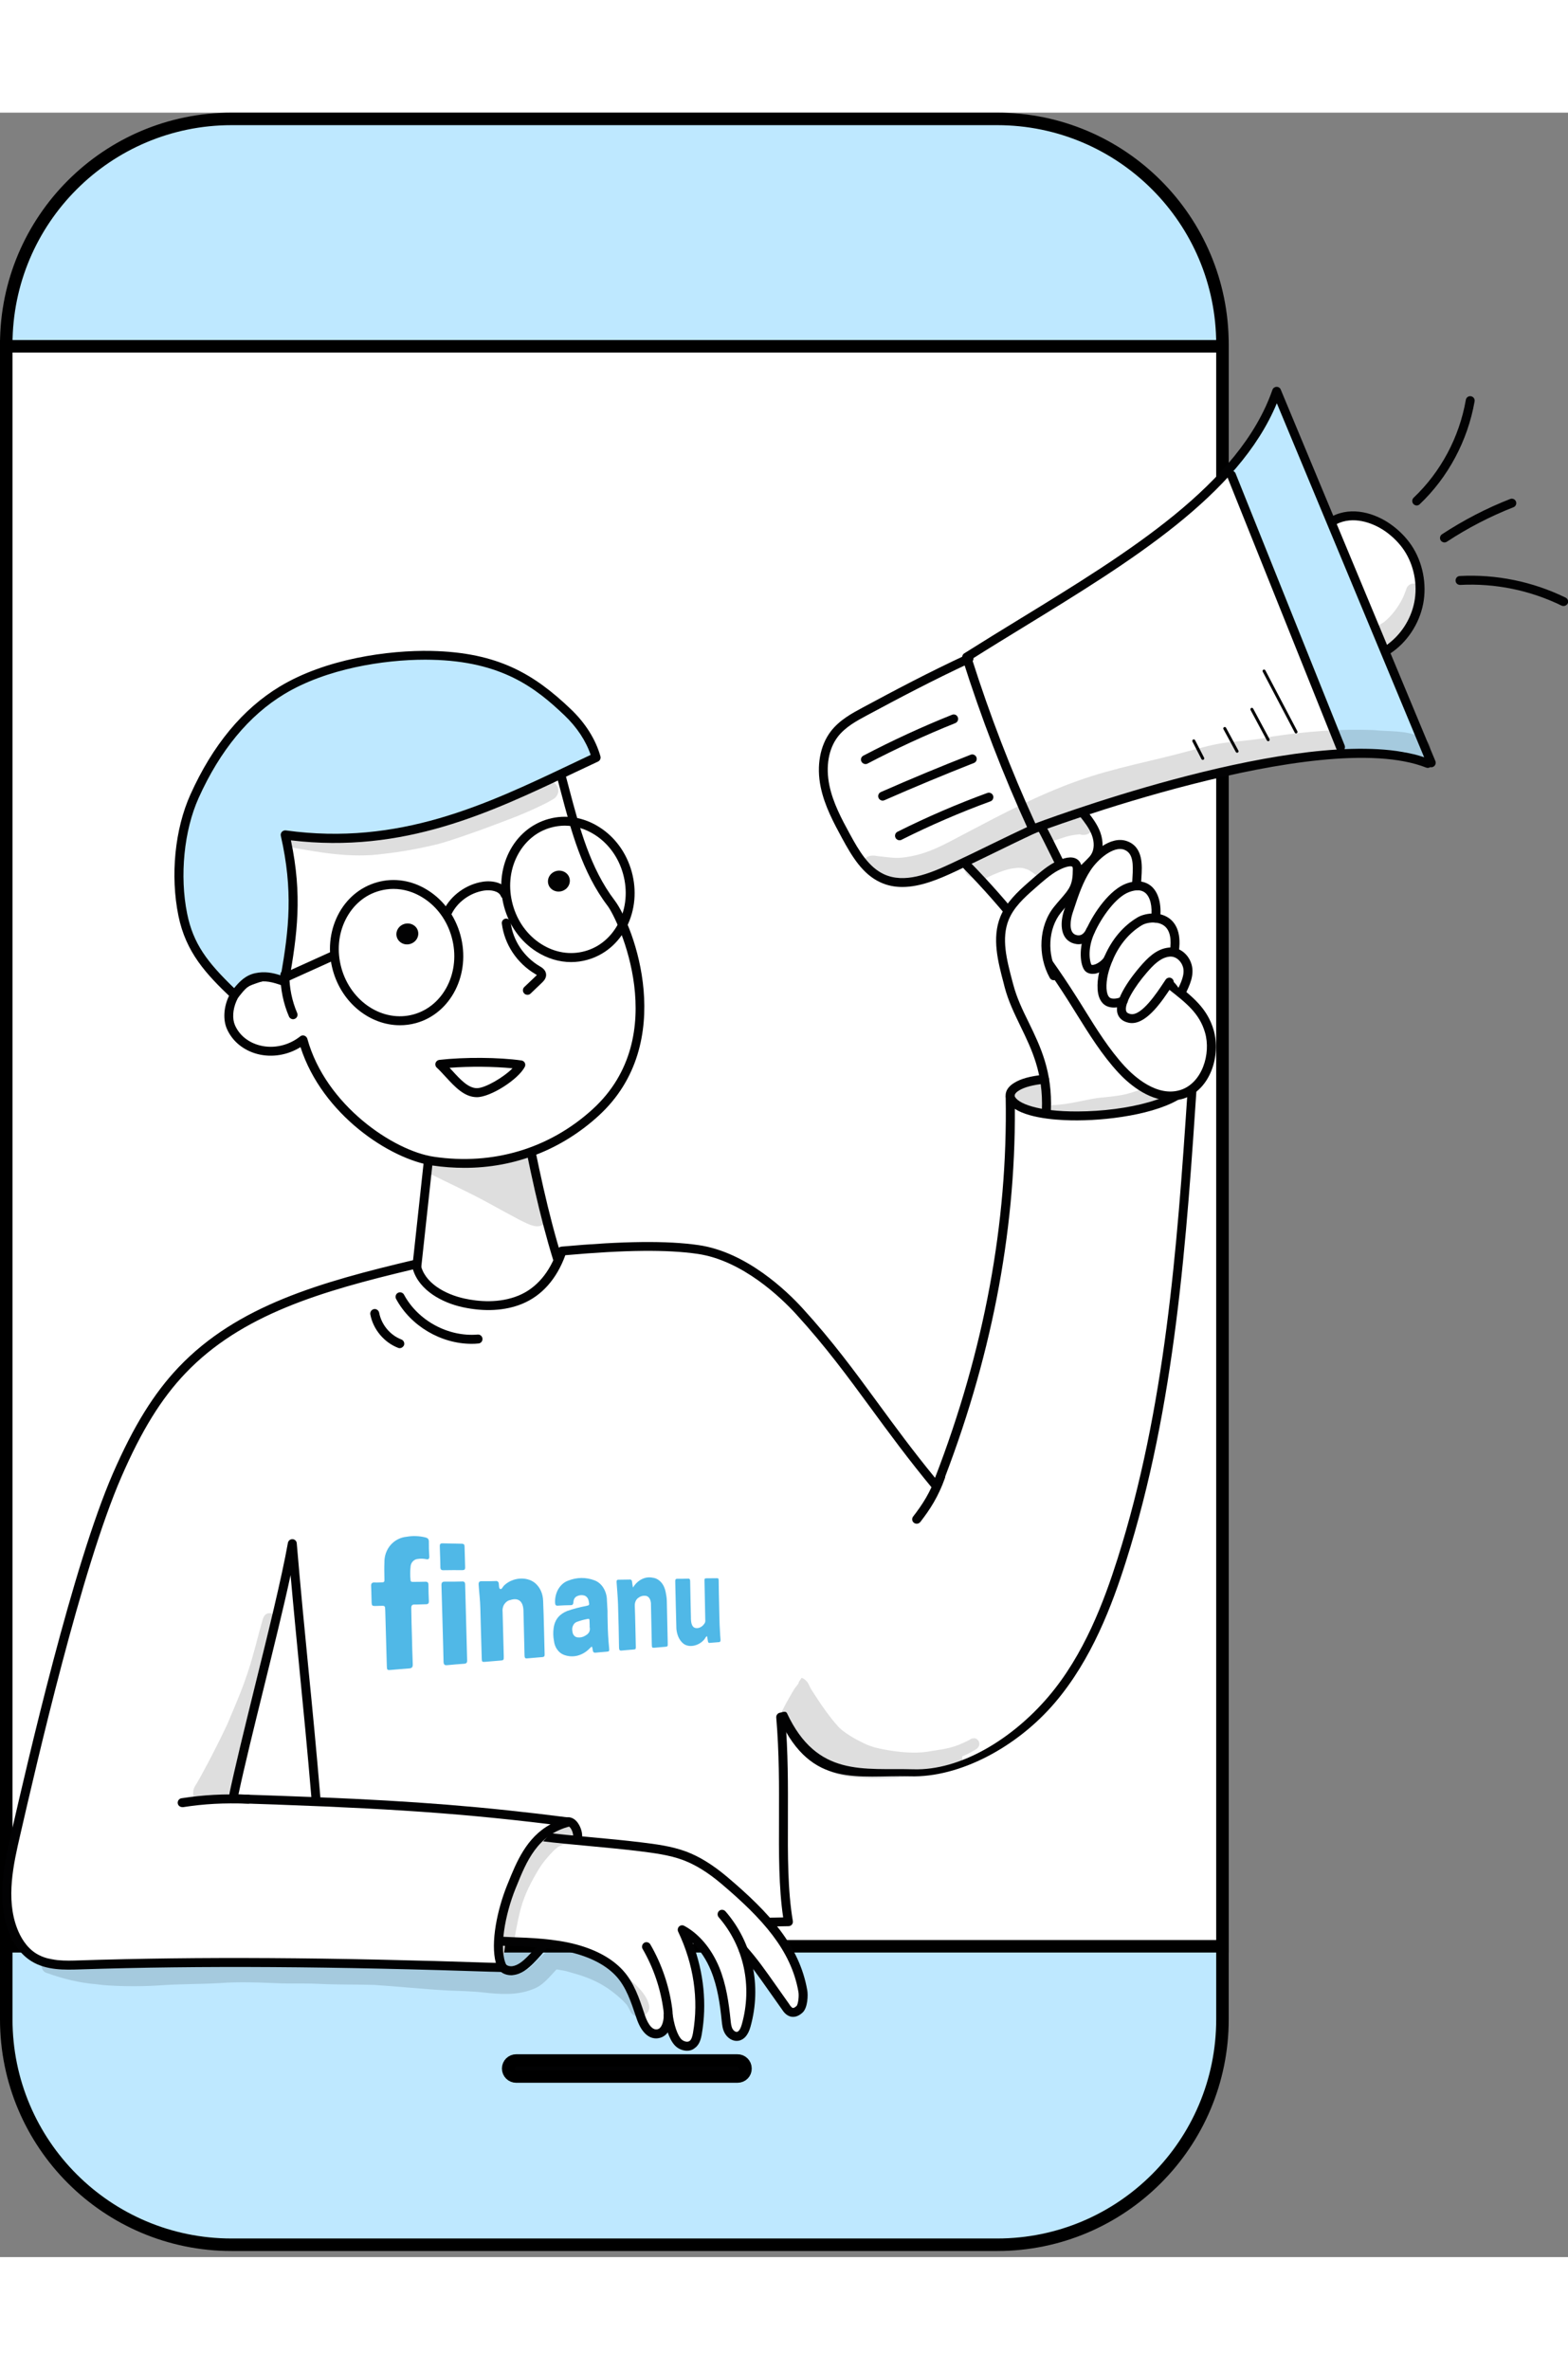 <?xml version="1.0" encoding="utf-8"?>
<!-- Generator: Adobe Illustrator 27.0.0, SVG Export Plug-In . SVG Version: 6.00 Build 0)  -->
<svg width="188" height="284" version="1.1" id="Layer_1" xmlns="http://www.w3.org/2000/svg" xmlns:xlink="http://www.w3.org/1999/xlink" x="0px" y="0px"
	 viewBox="0 0 188 257" style="enable-background:new 0 0 188 257;" xml:space="preserve">
<rect x="0" y="0" width="188" height="257" fill="#808080" stroke="none"/>
<style type="text/css">
	.st0{fill:#BEE8FF;stroke:#000000;stroke-width:1.5;}
	.st1{fill:#FFFFFF;stroke:#000000;stroke-width:1.5;}
	.st2{fill:#020203;stroke:#000000;stroke-width:1.5;}
	.st3{fill:#FFFFFF;}
	.st4{fill:#020203;}
	.st5{fill:#BEE8FF;}
	.st6{opacity:0.129;}
	.st7{fill:#50B8E7;}
</style>
<path class="st0" d="M0.75,228.51V27.76c0-14.91,12.1-27.01,27.01-27.01h91.8c14.91,0,27.01,12.1,27.01,27.01v200.75
	c0,14.91-12.1,27.01-27.01,27.01h-91.8C12.85,255.52,0.75,243.42,0.75,228.51z"/>
<path class="st1" d="M0.75,28h145.82v191.75H0.75V28z"/>
<path class="st2" d="M89.38,234.39L89.38,234.39l0,0.02c0.01,0.51-0.4,0.95-0.96,0.95H61.89c-0.53,0-0.96-0.43-0.96-0.96
	s0.43-0.96,0.96-0.96h26.52C88.94,233.43,89.38,233.86,89.38,234.39z"/>
<path class="st3" d="M67.62,139.74c-1.91-5.6-3.2-11.39-4.51-18.05c-2.62-0.45-5.32-0.49-7.96-0.14c-1.19,0.16-2.48,0.48-3.14,1.43
	c-0.42,0.6-0.5,1.34-0.58,2.05c-0.53,4.88-1.06,9.76-1.59,14.64c-0.04,0.38-0.08,0.77,0.05,1.12c0.19,0.51,0.69,0.85,1.18,1.12
	C56.16,144.79,63.22,144.03,67.62,139.74z"/>
<path class="st4" d="M67.99,140.12c0.15-0.15,0.2-0.36,0.13-0.56c-1.87-5.48-3.15-11.15-4.49-17.98c-0.04-0.22-0.22-0.39-0.44-0.43
	c-2.69-0.46-5.42-0.51-8.12-0.14c-1.21,0.17-2.71,0.5-3.51,1.65c-0.5,0.72-0.6,1.6-0.67,2.3l-1.59,14.64
	c-0.04,0.4-0.1,0.89,0.08,1.37c0.25,0.67,0.86,1.09,1.41,1.4c2.15,1.21,4.58,1.8,7,1.8C61.53,144.18,65.27,142.79,67.99,140.12z
	 M62.65,122.16c1.3,6.57,2.55,12.09,4.35,17.43c-4.12,3.81-10.79,4.62-15.68,1.86c-0.39-0.22-0.81-0.49-0.94-0.84
	c-0.09-0.24-0.06-0.57-0.02-0.88l1.59-14.64c0.07-0.61,0.14-1.3,0.49-1.8c0.57-0.81,1.78-1.07,2.78-1.2
	c1.15-0.16,2.31-0.24,3.46-0.24C60.01,121.85,61.33,121.95,62.65,122.16z"/>
<path class="st3" d="M67.21,79.19c1.45,5.33,2.65,11.06,6.06,15.54c1.86,2.44,7.64,16.41-1.85,25.08
	c-4.99,4.56-11.9,6.97-19.49,5.84c-5.15-0.76-13.38-6.42-15.61-14.53c-3,2.38-7.32,1.5-8.64-1.55c-0.76-1.75,0.25-4.78,2.34-5.55
	c1.62-0.59,1.81-0.65,3.41-0.24c-0.69-3.96-1.73-7.84-3.54-11.97c2.07-5.89,7.34-10.67,13.14-14.21c1.92-1.17,3.94-2.25,6.12-2.86
	C55.4,72.99,65.72,73.72,67.21,79.19z"/>
<path class="st4" d="M71.78,120.21c9.53-8.72,4.2-22.8,1.91-25.81c-2.93-3.85-4.21-8.7-5.45-13.39c-0.17-0.66-0.35-1.31-0.52-1.96
	c-0.42-1.56-1.5-2.84-3.2-3.8c-4.12-2.34-11.07-2.27-15.51-1.02c-2.43,0.68-4.62,1.92-6.25,2.92c-4.8,2.93-11.02,7.83-13.37,14.49
	c-0.04,0.13-0.04,0.27,0.02,0.39c1.53,3.48,2.6,7.01,3.36,11.04c-1.05-0.21-1.5-0.07-2.92,0.45c-1.05,0.39-1.96,1.31-2.49,2.54
	c-0.55,1.27-0.61,2.7-0.16,3.73c0.65,1.5,2.01,2.61,3.71,3.04c1.72,0.43,3.58,0.12,5.12-0.84c2.62,8.12,10.76,13.44,15.83,14.19
	c1.28,0.19,2.56,0.28,3.82,0.28C61.68,126.47,67.3,124.31,71.78,120.21z M35.99,110.71c-1.38,1.09-3.18,1.5-4.83,1.08
	c-1.38-0.35-2.47-1.23-2.99-2.43c-0.33-0.76-0.27-1.86,0.17-2.87c0.41-0.96,1.09-1.67,1.87-1.96c1.55-0.57,1.65-0.6,3.09-0.22
	c0.18,0.04,0.36,0,0.5-0.12c0.13-0.12,0.2-0.31,0.17-0.49c-0.76-4.38-1.87-8.16-3.49-11.89c2.29-6.27,8.23-10.92,12.84-13.74
	c1.58-0.96,3.69-2.15,5.99-2.8c4.24-1.19,10.83-1.28,14.7,0.92c1.44,0.82,2.35,1.88,2.69,3.15c0.18,0.65,0.35,1.3,0.52,1.95
	c1.26,4.79,2.57,9.75,5.63,13.77c1.27,1.67,7.82,15.58-1.78,24.36c-5.18,4.73-11.95,6.76-19.05,5.71
	c-4.81-0.71-12.97-6.16-15.17-14.14c-0.05-0.17-0.18-0.31-0.35-0.37c-0.05-0.02-0.11-0.03-0.17-0.03
	C36.2,110.59,36.08,110.63,35.99,110.71z"/>
<path class="st3" d="M121.18,118.25c-0.09-0.51,0.21-1.03,0.62-1.35c0.41-0.31,0.92-0.46,1.43-0.6c5.89-1.56,12.08-1.85,18.15-1.25
	c0.59,0.06,1.34,0.29,1.35,0.89c0,0.27-0.17,0.51-0.34,0.72c-1.13,1.28-2.8,1.92-4.44,2.41c-4.68,1.39-9.74,1.91-14.44,0.59
	C122.68,119.43,121.36,119.25,121.18,118.25z"/>
<path class="st4" d="M49.88,109.11c4.22-1.17,6.6-5.91,5.32-10.56c-0.62-2.25-1.99-4.14-3.86-5.33c-1.89-1.21-4.06-1.56-6.11-0.99
	c-2.05,0.57-3.74,1.99-4.74,3.99c-0.99,1.99-1.2,4.32-0.58,6.57c1.09,3.95,4.47,6.58,8.04,6.58
	C48.58,109.37,49.23,109.29,49.88,109.11z M50.76,94.12c1.65,1.05,2.86,2.73,3.4,4.71c1.13,4.08-0.93,8.23-4.57,9.24
	c-3.65,1.01-7.53-1.49-8.66-5.57c-0.55-1.99-0.37-4.05,0.51-5.8c0.87-1.73,2.31-2.96,4.07-3.44c0.55-0.15,1.1-0.23,1.66-0.23
	C48.4,93.03,49.64,93.4,50.76,94.12z"/>
<path class="st4" d="M70.42,101.53c2.05-0.57,3.74-1.99,4.74-3.99c0.99-1.99,1.2-4.32,0.58-6.57c-0.62-2.25-1.99-4.14-3.86-5.33
	c-1.89-1.21-4.06-1.56-6.11-0.99c-2.05,0.57-3.74,1.99-4.74,3.99c-0.99,1.99-1.2,4.32-0.58,6.57c0.62,2.25,1.99,4.14,3.86,5.33
	c1.3,0.83,2.73,1.26,4.16,1.26C69.13,101.8,69.78,101.71,70.42,101.53z M71.31,86.54c1.65,1.05,2.86,2.73,3.4,4.71
	c0.55,1.99,0.37,4.05-0.51,5.8c-0.87,1.73-2.31,2.96-4.07,3.44c-1.76,0.49-3.62,0.18-5.25-0.86c-1.65-1.05-2.86-2.73-3.4-4.71
	c-0.55-1.99-0.37-4.05,0.51-5.8c0.87-1.73,2.31-2.96,4.07-3.44c0.55-0.15,1.1-0.23,1.66-0.23C68.95,85.46,70.18,85.82,71.31,86.54z"
	/>
<path class="st3" d="M139.43,104.68c-0.89-0.98-1.77-1.96-2.65-2.96c-1.52-1.73-3.01-3.48-4.49-5.26c-0.15,0.04-0.34,0.02-0.43,0.12
	c-0.93-0.78-2.39-1.12-3.71-0.88c-0.71,0.73-1.54,1.39-2.4,2.03c-0.33,0.24-0.64,0.5-1,0.7c-0.23,0.13-0.45,0.27-0.67,0.41
	c0,0-0.01,0.01-0.01,0.01c-0.06,0.06-0.13,0.1-0.21,0.13c-0.05,0.04-0.11,0.07-0.17,0.11c-0.72,0.49-1.42,1-2.15,1.49
	c-0.19,0.13-0.41,0.17-0.59,0.11c0,0,0,0.26,0,0.27c-0.19,0.63-0.56,3.39,1.17,7.21c1.67,3.69,2.32,8,2.42,11.74
	c3.5,1.1,6.16-0.12,9.83-0.77c1.38-0.25,2.79-0.5,3.92-1.04c1.07-3.96,1.89-7.96,2.47-11.99
	C140.33,105.64,139.88,105.16,139.43,104.68z"/>
<path class="st5" d="M34.1,104.12c1.14-6.45,1.61-10.94,0.1-17.56c15.02,2.06,25.94-3.99,37.27-9.3c-0.58-2.07-1.83-3.91-3.43-5.43
	c-3.91-3.72-8.05-6.62-16.31-6.8c-5.79-0.12-12.96,1.2-17.92,4.19c-4.93,2.97-8.25,7.72-10.49,12.68
	c-1.78,3.95-2.39,9.44-1.41,14.21c0.83,4.08,2.92,6.47,6.21,9.6c0.73-0.91,1.41-1.8,2.59-2.06C31.9,103.42,32.84,103.68,34.1,104.12
	z"/>
<path class="st4" d="M28.16,106.26c0.15-0.01,0.29-0.08,0.38-0.2l0.09-0.11c0.67-0.83,1.24-1.55,2.19-1.75
	c0.99-0.21,1.79-0.03,3.1,0.44c0.15,0.05,0.31,0.04,0.45-0.04c0.14-0.08,0.23-0.21,0.26-0.37c1.02-5.78,1.64-10.43,0.25-17.02
	c13.53,1.62,23.9-3.31,33.93-8.08c0.96-0.46,1.92-0.91,2.89-1.36c0.24-0.11,0.36-0.38,0.29-0.63c-0.57-2.03-1.8-3.99-3.58-5.68
	c-4.37-4.16-8.68-6.77-16.67-6.95c-5.2-0.11-12.71,0.95-18.2,4.27c-4.44,2.68-8.04,7.02-10.7,12.92c-1.88,4.16-2.43,9.73-1.45,14.54
	c0.9,4.41,3.31,6.98,6.36,9.88c0.1,0.09,0.23,0.15,0.37,0.15C28.14,106.26,28.15,106.26,28.16,106.26z M51.72,65.57
	c8.47,0.18,12.52,3.39,15.95,6.65c1.5,1.43,2.58,3.07,3.15,4.75c-0.82,0.39-1.65,0.78-2.47,1.17c-10.08,4.79-20.5,9.75-34.08,7.88
	c-0.17-0.02-0.35,0.04-0.47,0.17c-0.12,0.13-0.17,0.31-0.13,0.48c1.49,6.56,0.98,11.14,0.01,16.73c-1.01-0.33-1.94-0.51-3.08-0.27
	c-1.16,0.25-1.88,1-2.53,1.79c-3.21-3.1-4.9-5.31-5.63-8.92c-0.92-4.53-0.38-9.98,1.38-13.88c2.57-5.7,6.03-9.88,10.27-12.44
	c5.05-3.05,11.9-4.12,16.91-4.12C51.24,65.56,51.49,65.57,51.72,65.57z"/>
<path class="st3" d="M125.6,101.63c-0.1-1.54,0.36-3.11,1.29-4.35c0.58-0.78,1.34-1.43,1.78-2.29c0.44-0.86,0.44-2.08-0.34-2.65
	c-0.49-0.36-1.16-0.37-1.76-0.24c-1.57,0.33-2.84,1.45-3.96,2.6c-0.69,0.71-1.37,1.47-1.8,2.38c-0.38,0.81-0.54,1.7-0.62,2.59
	c-0.05,0.55-0.07,1.12,0.16,1.63c0.31,0.7,1.01,1.14,1.68,1.48c0.71,0.36,1.5,0.67,2.28,0.54
	C125.1,103.17,125.65,102.43,125.6,101.63z"/>
<path class="st4" d="M57.18,117.99c1.63,0,4.95-2.11,5.74-3.63c0.08-0.15,0.08-0.34,0-0.49c-0.08-0.15-0.23-0.26-0.4-0.28
	c-2.73-0.39-6.87-0.41-9.85-0.07c-0.21,0.03-0.38,0.17-0.45,0.37c-0.06,0.2-0.01,0.42,0.15,0.56c0.36,0.33,0.7,0.71,1.07,1.11
	C54.54,116.75,55.67,117.99,57.18,117.99C57.18,117.99,57.18,117.99,57.18,117.99z M61.45,114.53c-1.08,1.09-3.28,2.38-4.27,2.38
	c0,0,0,0,0,0c-1.04,0-2.01-1.06-2.95-2.09c-0.11-0.12-0.22-0.24-0.33-0.35C56.32,114.28,59.21,114.31,61.45,114.53z"/>
<path class="st3" d="M37.87,201.81c-0.94-11.17-1.87-19.15-2.81-30.32c-1.35,7.58-5.43,22.47-7.12,30.56
	c16.02,0.51,26.45,1.03,40.28,2.81c-2.67,2.11-4.8,4.88-6.02,7.9c-1.22,3.02-1.62,6.3-1.95,9.54c-17.08-0.58-33.87-0.86-50.64-0.32
	c-1.87,0.06-3.87,0.1-5.47-0.87c-1.21-0.73-2.04-1.97-2.56-3.29c-1.4-3.62-0.55-7.68,0.33-11.46c2.58-11.22,7.58-32.5,12.17-43.05
	c1.98-4.55,4.36-9,7.78-12.59c7.15-7.51,17.79-10.3,28.07-12.72c0.44,2.57,3.15,4.1,5.69,4.65c2.26,0.5,4.69,0.5,6.82-0.39
	c2.14-0.89,3.94-2.76,4.97-5.83c7.88-0.71,12.86-0.69,16.33-0.19c4.59,0.67,9.04,4.02,12.12,7.38c6.4,7,9.72,12.9,16.46,21.02
	c5.79-14.68,9.14-30.32,8.84-46.68c1.44,3.32,19.93,3,21.89-2.27c-1.29,19.49-2.63,39.19-8.54,57.8c-1.9,5.99-4.33,11.94-8.41,16.72
	c-4.08,4.77-10.04,8.25-16.3,8.07s-10.27-1.9-14.31-9.66c-0.69,1.11-1.39,2.21-1.73,3.52c-0.05,8.31,0.73,18,0.85,26.15
	c-18.47,2.93-37.83,0.45-56.38-0.75C38.18,212.06,38.27,206.55,37.87,201.81z"/>
<path class="st4" d="M47.57,98.78c-0.18-0.67,0.23-1.36,0.94-1.56c0.7-0.19,1.42,0.19,1.6,0.85c0.18,0.67-0.23,1.36-0.94,1.56
	C48.47,99.83,47.76,99.44,47.57,98.78z"/>
<path class="st4" d="M65.74,92.45c-0.18-0.67,0.23-1.36,0.94-1.56c0.7-0.19,1.42,0.19,1.6,0.85c0.18,0.67-0.23,1.36-0.94,1.56
	C66.64,93.49,65.92,93.11,65.74,92.45z"/>
<path class="st4" d="M92.42,217.4c-0.29,0-0.53-0.23-0.53-0.53c-0.01-0.3,0.23-0.54,0.52-0.55l1.49-0.03
	c-0.53-3.57-0.52-7.62-0.5-11.9c0.01-3.86,0.03-7.85-0.33-12.06c-0.02-0.29,0.19-0.55,0.49-0.58c0.3-0.02,0.55,0.2,0.58,0.49
	c0.36,4.26,0.34,8.27,0.33,12.15c-0.02,4.48-0.03,8.71,0.59,12.33c0.03,0.15-0.02,0.31-0.11,0.43c-0.1,0.12-0.25,0.19-0.4,0.19
	l-2.1,0.04C92.43,217.4,92.42,217.4,92.42,217.4z"/>
<path class="st4" d="M63.61,105.58l1.38-1.32c0.16-0.16,0.5-0.48,0.49-0.95c-0.02-0.57-0.52-0.87-0.77-1.01
	c-1.91-1.13-3.21-3.09-3.48-5.24c-0.04-0.29-0.31-0.5-0.6-0.47c-0.29,0.04-0.5,0.3-0.46,0.6c0.31,2.48,1.8,4.73,3.99,6.03
	c0.04,0.02,0.14,0.08,0.21,0.13c-0.03,0.03-0.07,0.08-0.13,0.13l-1.38,1.31c-0.21,0.2-0.22,0.54-0.02,0.76
	c0.1,0.11,0.25,0.17,0.39,0.17C63.37,105.73,63.5,105.68,63.61,105.58z M64.42,103.41L64.42,103.41L64.42,103.41z"/>
<path class="st3" d="M58.74,218.9c3.43,0.01,6.86,0.44,10.18,1.28c1.16,0.29,2.31,0.64,3.34,1.24c2.2,1.28,3.63,3.63,4.37,6.07
	c0.18,0.58,0.32,1.18,0.65,1.7c0.32,0.52,0.86,0.95,1.47,0.94c0.61,0,1.21-0.58,0.98-1.05c0.34,0.47,0.51,1.03,0.78,1.54
	c0.27,0.51,0.68,1,1.25,1.11c1,0.19,1.78-0.87,2.07-1.85c0.48-1.65,0.33-3.41,0.04-5.1c-0.41-2.35-1.08-4.66-2.19-6.91
	c2.01,0.75,3.3,2.77,3.93,4.84c0.63,2.06,0.75,4.25,1.24,6.34c0.19,0.79,0.67,1.75,1.48,1.67c0.63-0.07,0.99-0.75,1.17-1.35
	c0.88-2.91,0.32-6.05-0.25-9.04c1.73,1.63,2.86,3.78,4.08,5.82c0.24,0.41,0.5,0.82,0.89,1.1c0.38,0.28,0.93,0.39,1.34,0.14
	c0.48-0.29,0.59-0.95,0.59-1.52c0-3.62-2.18-6.86-4.6-9.54c-2.1-2.33-4.47-4.45-7.2-6.01c-2.73-1.55-5.83-2.52-8.89-2.48
	c-3.5-0.47-6.99-0.95-10.49-1.42c-0.62-0.08-1.28-0.16-1.83,0.12c-0.35,0.18-0.62,0.49-0.86,0.8
	C59.66,210.63,58.35,214.91,58.74,218.9z"/>
<path class="st4" d="M53.68,96.33c-0.08,0-0.16-0.02-0.23-0.05c-0.27-0.13-0.38-0.45-0.25-0.72c0.86-1.76,2.71-3.09,4.69-3.39
	c1.24-0.19,2.69,0.15,3.16,1.32c0.11,0.28-0.02,0.59-0.3,0.7c-0.27,0.11-0.59-0.02-0.7-0.3c-0.24-0.6-1.19-0.78-2.01-0.66
	c-1.65,0.25-3.18,1.35-3.89,2.8C54.07,96.21,53.88,96.33,53.68,96.33z"/>
<path class="st4" d="M34.49,104.05c-0.2,0-0.4-0.12-0.49-0.32c-0.12-0.27,0-0.59,0.27-0.71l5.55-2.51c0.27-0.12,0.59,0,0.71,0.27
	c0.12,0.27,0,0.59-0.27,0.71l-5.55,2.51C34.64,104.04,34.56,104.05,34.49,104.05z"/>
<path class="st4" d="M78.67,230.79c-1,0-1.83-0.85-2.35-2.41l-0.09-0.26c-0.57-1.7-1.15-3.45-2.31-4.74
	c-1.13-1.25-2.84-2.2-5.07-2.8c-2.51-0.68-5.49-0.78-7.46-0.85c-0.66-0.02-1.24-0.04-1.65-0.08c-0.29-0.03-0.51-0.29-0.49-0.58
	c0.03-0.3,0.29-0.51,0.58-0.49c0.38,0.03,0.94,0.05,1.59,0.08c2.02,0.07,5.08,0.17,7.7,0.88c2.43,0.66,4.31,1.71,5.59,3.12
	c1.31,1.45,1.93,3.31,2.53,5.12l0.09,0.26c0.18,0.53,0.67,1.74,1.41,1.67c0.19-0.02,0.34-0.1,0.46-0.26c0.31-0.39,0.45-1.19,0.35-2
	c-0.33-2.58-1.2-5.14-2.5-7.38c-0.15-0.25-0.06-0.58,0.19-0.74c0.25-0.15,0.58-0.06,0.73,0.19c1.38,2.37,2.29,5.06,2.64,7.79
	c0.11,0.87,0.02,2.07-0.58,2.81c-0.31,0.39-0.72,0.61-1.2,0.66C78.78,230.79,78.72,230.79,78.67,230.79z"/>
<path class="st4" d="M82.38,232.27c-0.46,0-0.92-0.18-1.25-0.44c-0.7-0.54-1.26-1.89-1.54-3.72c-0.04-0.29,0.16-0.57,0.45-0.61
	c0.29-0.04,0.57,0.16,0.61,0.45c0.29,1.93,0.84,2.81,1.13,3.02c0.25,0.19,0.64,0.3,0.88,0.14c0.26-0.17,0.36-0.6,0.43-0.99
	c0.7-4.02,0.08-8.21-1.78-12.12c-0.1-0.21-0.05-0.46,0.11-0.62c0.17-0.16,0.42-0.19,0.62-0.08c1.78,0.96,3.27,2.74,4.2,4.99
	c0.83,2.04,1.14,4.22,1.35,6.27c0.04,0.41,0.08,0.8,0.24,1.09c0.13,0.23,0.35,0.38,0.53,0.36c0.22-0.04,0.43-0.36,0.58-0.9
	c1.29-4.57,0.25-9.37-2.77-12.84c-0.19-0.22-0.17-0.56,0.05-0.76c0.22-0.2,0.56-0.17,0.76,0.05c3.26,3.74,4.38,8.92,3,13.84
	c-0.28,0.99-0.76,1.55-1.43,1.67c-0.73,0.12-1.35-0.36-1.65-0.9c-0.27-0.48-0.32-1.02-0.37-1.49c-0.2-1.99-0.5-4.08-1.28-5.99
	c-0.54-1.33-1.3-2.47-2.2-3.34c1.34,3.58,1.72,7.32,1.09,10.94c-0.11,0.63-0.3,1.32-0.91,1.71
	C82.97,232.2,82.67,232.27,82.38,232.27z"/>
<path class="st4" d="M95.09,228.21c-0.05,0-0.11,0-0.16-0.01c-0.66-0.09-1.03-0.66-1.17-0.88l-0.03-0.04
	c-0.49-0.69-0.92-1.3-1.3-1.84c-1.7-2.41-2.47-3.51-3.69-4.88c-0.2-0.22-0.18-0.56,0.04-0.76c0.22-0.2,0.56-0.18,0.76,0.04
	c1.26,1.42,2.1,2.61,3.77,4.98c0.38,0.54,0.81,1.15,1.3,1.84c0.01,0.02,0.03,0.05,0.05,0.08c0.07,0.1,0.24,0.37,0.41,0.4
	c0.1,0.01,0.26-0.07,0.43-0.23c0.19-0.17,0.32-1.17,0.23-1.69c-0.87-5.01-4.33-8.8-9.24-12.96c-1.62-1.37-3.13-2.3-4.64-2.86
	c-1.64-0.6-3.42-0.82-5.15-1.04c-1.97-0.24-3.98-0.43-5.93-0.61c-1.96-0.18-3.99-0.37-5.97-0.61c-0.29-0.04-0.5-0.31-0.47-0.6
	c0.04-0.29,0.3-0.5,0.6-0.47c1.97,0.24,3.99,0.43,5.94,0.61c1.96,0.18,3.98,0.37,5.96,0.61c1.79,0.22,3.63,0.45,5.39,1.09
	c1.62,0.6,3.24,1.6,4.96,3.05c5.1,4.31,8.68,8.27,9.61,13.6c0.1,0.55,0.07,2.09-0.57,2.67C95.85,228.04,95.47,228.21,95.09,228.21z"
	/>
<path class="st3" d="M60.68,203.83c-4.47-0.42-8.96-0.75-13.43-1.15c-2.17-0.19-4.34-0.46-6.51-0.61c-0.95-0.07-1.91-0.13-2.86-0.21
	c0.02,0.18,0.02,0.37,0.04,0.56c-3.11-0.13-6.4-0.24-9.97-0.36c0.34-1.61,0.77-3.5,1.26-5.54c-1.14,0-2.28-0.01-3.42-0.02
	c-7.2-0.04-14.4,0.01-21.6,0.22c-0.87,3.61-1.64,6.92-2.27,9.64c-0.87,3.78-1.73,7.84-0.33,11.46c0.51,1.32,1.35,2.56,2.56,3.29
	c1.6,0.97,3.6,0.93,5.47,0.87c16.69-0.53,33.4-0.25,50.4,0.32c-0.23-2.04-0.13-4.06,0.46-6.06c0.53-1.8,1.22-3.59,2.05-5.27
	c0.8-1.6,1.91-3.06,3.12-4.38c0.67-0.74,1.39-1.44,2.12-2.11C65.41,204.26,63.04,204.05,60.68,203.83z"/>
<path class="st4" d="M60.7,222.59c0.1-0.16,0.11-0.36,0.03-0.53c-0.96-1.91-0.18-6.1,1.09-9.25l0.1-0.24
	c1.18-2.92,2.51-6.23,6.43-7.19c0.25-0.06,0.42-0.29,0.41-0.55c-0.01-0.26-0.21-0.47-0.47-0.5c-10.42-1.34-18.71-1.97-29.89-2.43
	c0.01-0.04,0.01-0.09,0-0.13c-0.47-5.59-0.94-10.46-1.41-15.17c-0.46-4.71-0.94-9.57-1.41-15.15c-0.02-0.27-0.24-0.48-0.51-0.49
	c-0.26-0.01-0.5,0.17-0.55,0.44c-0.76,4.25-2.38,10.83-3.96,17.19c-1.24,5.04-2.42,9.81-3.16,13.36c-0.03,0.15,0,0.32,0.1,0.44
	c0.1,0.12,0.25,0.2,0.4,0.2c16.1,0.52,25.79,1.03,38.11,2.54c-2.9,1.57-4.1,4.56-5.1,7.04l-0.1,0.24c-1.18,2.92-2.02,6.88-1.36,9.33
	c-20.11-0.67-35.53-0.76-49.88-0.3c-1.72,0.06-3.67,0.12-5.18-0.79c-1.26-0.76-1.96-2.07-2.33-3.03c-1.39-3.59-0.43-7.78,0.35-11.15
	c2.01-8.74,7.36-31.98,12.14-42.96c2.42-5.57,4.79-9.4,7.68-12.43c6.73-7.06,16.33-9.85,27.28-12.45c0.76,2.53,3.52,4,5.97,4.53
	c2.63,0.57,5.1,0.43,7.14-0.41c2.35-0.97,4.13-2.98,5.16-5.82c7.18-0.64,12.22-0.69,15.86-0.16c5.42,0.79,10.06,5.31,11.8,7.21
	c3.56,3.9,6.18,7.47,8.96,11.26c2.22,3.03,4.51,6.15,7.48,9.74c0.12,0.15,0.31,0.22,0.5,0.19c0.19-0.03,0.34-0.16,0.41-0.33
	c5.98-15.18,8.97-30.46,8.89-45.45c1.91,1.24,5.72,1.4,7.56,1.38c4.23-0.02,10.45-0.92,13.13-3.24c-1.24,18.6-2.66,37.76-8.39,55.81
	c-1.6,5.04-3.99,11.48-8.31,16.53c-4.35,5.09-10.55,8.83-16.14,8.67c-5.96-0.17-11.56,1.01-15.18-6.74c-0.13-0.27-0.58-0.13-0.84,0
	c-0.27,0.12-0.13,0.57,0,0.84c3.83,8.21,9.36,6.57,15.6,6.74c5.92,0.18,12.82-3.48,17.37-8.82c4.44-5.2,6.88-11.77,8.51-16.9
	c5.96-18.77,7.28-38.68,8.56-57.93c0.02-0.27-0.17-0.51-0.43-0.56c-0.26-0.05-0.53,0.11-0.61,0.37c-0.82,2.58-7.39,4.14-13.28,4.16
	c-4.79,0.03-7.3-0.97-7.6-1.89c-0.08-0.25-0.33-0.41-0.6-0.36c-0.26,0.05-0.45,0.27-0.45,0.54c0.27,15.03-2.58,30.37-8.47,45.62
	c-2.68-3.27-4.81-6.18-6.87-8.99c-2.79-3.81-5.43-7.41-9.03-11.35c-1.82-1.99-6.67-6.71-12.44-7.55c-3.78-0.55-9.01-0.49-16.46,0.18
	c-0.21,0.02-0.39,0.16-0.46,0.36c-0.91,2.71-2.52,4.61-4.66,5.5c-2.33,0.96-4.82,0.73-6.51,0.36c-2.28-0.5-4.87-1.87-5.27-4.22
	c-0.02-0.15-0.11-0.27-0.23-0.36c-0.12-0.08-0.27-0.11-0.42-0.07c-11.34,2.68-21.3,5.49-28.33,12.87
	c-2.98,3.13-5.41,7.06-7.89,12.74c-4.82,11.08-10.18,34.38-12.2,43.15c-0.81,3.51-1.81,7.88-0.3,11.78
	c0.43,1.12,1.26,2.64,2.78,3.56c1.78,1.08,3.99,1.01,5.77,0.95c14.52-0.47,30.12-0.37,50.6,0.32c0.01,0,0.01,0,0.02,0
	C60.43,222.84,60.6,222.75,60.7,222.59z M31.61,188.85c1.17-4.76,2.38-9.63,3.23-13.58c0.36,4.08,0.73,7.81,1.08,11.44
	c0.46,4.7,0.94,9.57,1.41,15.15c-2.72-0.11-5.61-0.21-8.74-0.31C29.33,198.08,30.44,193.59,31.61,188.85z"/>
<path class="st4" d="M69.24,207.45c-0.03,0-0.05,0-0.08,0c-0.29-0.04-0.5-0.32-0.45-0.61c0.06-0.43-0.05-0.9-0.31-1.26
	c-0.1-0.14-0.22-0.21-0.25-0.21c-0.29,0.08-0.58-0.09-0.65-0.38c-0.08-0.29,0.09-0.58,0.38-0.66c0.48-0.14,1.02,0.1,1.39,0.62
	c0.42,0.59,0.61,1.33,0.5,2.04C69.72,207.26,69.5,207.45,69.24,207.45z"/>
<path class="st4" d="M61.28,223.22c-0.65,0-1.39-0.3-1.68-1c-0.11-0.28,0.02-0.59,0.3-0.7c0.27-0.11,0.59,0.02,0.7,0.3
	c0.1,0.24,0.48,0.35,0.8,0.32c0.68-0.08,1.3-0.61,1.81-1.12c0.58-0.58,1.12-1.19,1.61-1.84c0.18-0.24,0.52-0.28,0.75-0.1
	c0.23,0.18,0.28,0.52,0.1,0.75c-0.52,0.68-1.1,1.34-1.71,1.95c-0.64,0.64-1.43,1.31-2.44,1.42
	C61.44,223.22,61.36,223.22,61.28,223.22z"/>
<path class="st4" d="M121.11,118.39c-0.27,0-0.51-0.21-0.53-0.48c-0.04-0.36,0.08-0.74,0.34-1.06c0.21-0.26,0.46-0.44,0.69-0.58
	c0.78-0.49,1.94-0.81,3.57-0.97c0.29-0.03,0.56,0.19,0.59,0.48c0.03,0.3-0.19,0.56-0.48,0.59c-1.43,0.14-2.47,0.42-3.1,0.81
	c-0.15,0.09-0.32,0.21-0.42,0.35c-0.08,0.1-0.12,0.2-0.11,0.28c0.03,0.3-0.18,0.56-0.48,0.59
	C121.14,118.39,121.12,118.39,121.11,118.39z"/>
<path class="st4" d="M143.02,116.38c-0.01,0-0.01,0-0.01,0c-0.29-0.01-0.53-0.25-0.52-0.55c0-0.02-0.03-0.08-0.09-0.14
	c-0.1-0.09-0.26-0.15-0.39-0.19c-0.46-0.15-0.93-0.21-1.42-0.2c-0.29,0.01-0.54-0.22-0.55-0.52c-0.01-0.3,0.22-0.54,0.52-0.56
	c0.6-0.02,1.2,0.06,1.78,0.25c0.22,0.07,0.51,0.18,0.76,0.39c0.31,0.26,0.48,0.62,0.47,0.98
	C143.54,116.15,143.31,116.38,143.02,116.38z"/>
<path class="st4" d="M56.55,147.55c-3.67,0-7.31-2.13-9.06-5.38c-0.14-0.26-0.04-0.59,0.22-0.73c0.26-0.14,0.59-0.04,0.73,0.22
	c1.68,3.12,5.31,5.08,8.83,4.78c0.29-0.03,0.55,0.19,0.58,0.49c0.02,0.3-0.19,0.56-0.49,0.58
	C57.09,147.54,56.82,147.55,56.55,147.55z"/>
<path class="st4" d="M47.92,148.07c-0.06,0-0.13-0.01-0.19-0.04c-1.69-0.65-3-2.23-3.33-4.01c-0.05-0.29,0.14-0.57,0.43-0.63
	c0.29-0.06,0.57,0.14,0.63,0.43c0.27,1.43,1.31,2.69,2.67,3.21c0.27,0.11,0.41,0.42,0.31,0.69
	C48.33,147.94,48.13,148.07,47.92,148.07z"/>
<path class="st4" d="M109.91,169.11c-0.11,0-0.23-0.04-0.33-0.11c-0.24-0.18-0.28-0.52-0.1-0.75c1.14-1.47,2.05-2.88,2.81-5
	c0.1-0.28,0.41-0.42,0.69-0.32c0.28,0.1,0.42,0.41,0.32,0.69c-0.8,2.25-1.77,3.75-2.97,5.3
	C110.22,169.04,110.07,169.11,109.91,169.11z"/>
<path class="st4" d="M21.84,203.07c-0.26,0-0.49-0.19-0.53-0.45c-0.04-0.29,0.16-0.57,0.45-0.61c2.66-0.41,4.98-0.53,8-0.43
	c0.29,0.01,0.53,0.26,0.52,0.56c-0.01,0.3-0.26,0.54-0.55,0.52c-2.95-0.1-5.21,0.02-7.8,0.42
	C21.89,203.07,21.86,203.07,21.84,203.07z"/>
<path class="st4" d="M35.14,108.65c-0.21,0-0.4-0.12-0.49-0.32c-0.68-1.57-1.03-3.31-1.03-5.02c0-0.29,0.24-0.54,0.54-0.54
	c0,0,0,0,0,0c0.29,0,0.53,0.24,0.53,0.54c0,1.57,0.32,3.15,0.94,4.59c0.12,0.27-0.01,0.59-0.28,0.7
	C35.29,108.63,35.21,108.65,35.14,108.65z"/>
<g class="st6">
	<path class="st4" d="M66.51,80.35c-0.36-0.3-0.89-0.33-1.29-0.12c-0.15,0.06-0.88,0.43-1.05,0.52c-1.15,0.57-2.27,1.2-3.46,1.69
		c-2.29,0.89-4.53,1.94-6.91,2.58c-2.83,0.93-5.44,1.43-8.91,1.89c-3.09,0.34-5.57,0.07-8.98-0.57c-0.57-0.07-1.23-0.37-1.74-0.01
		c-0.64,0.44-0.39,1.55,0.39,1.65c3.73,0.69,7.53,1.37,11.33,0.86c2.22-0.24,4.42-0.65,6.59-1.17c1.71-0.47,3.38-1.08,5.06-1.67
		c2.52-0.94,5.07-1.83,7.49-3.03c0.4-0.18,0.78-0.4,1.16-0.61c0.22-0.14,0.46-0.27,0.57-0.51C67.1,81.39,66.95,80.7,66.51,80.35z"/>
</g>
<g class="st6">
	<path class="st4" d="M65.54,131.68c-0.13-0.46-0.26-0.92-0.39-1.38c-0.31-0.85-0.56-1.72-0.72-2.62c-0.23-0.83-0.45-1.66-0.68-2.48
		c-0.03-0.1-0.01-0.18,0.02-0.25c-0.02-0.06-0.04-0.12-0.07-0.18c-0.07-0.19,0-0.34,0.13-0.42c-0.58-0.41-1.32,0.15-1.94,0.43
		c-0.43,0.2-0.94,0.43-1.9,0.65c-0.78,0.21-3.25,0.32-3.97,0.48c-0.25,0.07-0.42,0.23-0.52,0.41c-0.43-0.19-0.86-0.37-1.29-0.56
		c-0.28-0.12-0.56-0.24-0.83-0.37c-0.67,0-1.32-0.02-1.99-0.08c0,0.08,0,0.16,0,0.24c0,0.1,0,0.2-0.02,0.3
		c-0.02,0.07-0.04,0.14-0.06,0.22c-0.08,0.27-0.18,0.53-0.26,0.81c0.06,0.05,0.12,0.1,0.19,0.13c2.47,1.25,5,2.38,7.43,3.72
		c1.21,0.67,2.43,1.33,3.65,1.98c0.53,0.24,1.06,0.57,1.64,0.69c-0.01,0-0.01,0-0.02,0c0.01,0,0.02,0,0.03,0.01
		c0.02,0,0.04,0.01,0.07,0.01c0.04,0.01,0.09,0.02,0.13,0.03c0.06,0.01,0.13,0.02,0.19,0.02c0.01,0,0.02,0,0.03,0c0,0-0.01,0-0.01,0
		c0.11,0,0.23-0.01,0.34-0.04c0.43-0.1,0.71-0.43,0.82-0.82c0.07-0.08,0.13-0.18,0.17-0.28C65.65,132.12,65.6,131.9,65.54,131.68z"
		/>
</g>
<g class="st6">
	<path class="st4" d="M116.83,194.82c-0.52,0.02-0.38,0.11-0.7,0.25c-1.69,0.87-2.64,1.01-4.56,1.3c-2.19,0.43-5.08-0.04-6.72-0.46
		c-0.11-0.04-0.94-0.3-1.1-0.41c-0.22-0.08-1.06-0.53-1.29-0.65c-0.65-0.38-1.28-0.78-1.83-1.29c-0.01-0.01-0.01-0.01-0.02-0.02
		c-1.24-1.35-2.26-2.89-3.25-4.43c-0.02-0.04-0.05-0.08-0.08-0.13c-0.23-0.35-0.33-0.8-0.66-1.08c-0.15-0.16-0.33-0.26-0.51-0.32
		c-0.11,0.17-0.23,0.34-0.34,0.51c0,0.08-0.03,0.17-0.1,0.26c-0.14,0.18-0.27,0.35-0.41,0.53c-0.7,1.15-1.34,2.33-1.93,3.55
		c0.04,0.12,0.09,0.24,0.18,0.35c0.53,0.63,1.09,1.21,1.69,1.77c1.53,2.35,3.51,4.48,6.38,4.86c1.92,0.25,3.86,0.21,5.79,0.15
		c1.16-0.07,2.28-0.45,3.41-0.68c0.85-0.15,1.7-0.32,2.56-0.42c0.51-0.11,1.08-0.1,1.54-0.35c0.4-0.21,0.56-0.68,0.48-1.11
		c0.4-0.17,0.8-0.35,1.17-0.57c0.26-0.18,0.63-0.29,0.79-0.59C117.6,195.44,117.29,194.86,116.83,194.82z"/>
</g>
<g class="st6">
	<path class="st4" d="M143,115.65c-0.08-0.32-0.34-0.55-0.65-0.65c-0.06-0.02-0.12-0.03-0.19-0.03c-0.16-0.53-0.89-0.73-1.28-0.31
		c-0.34,0.44-0.7,0.86-1.1,1.24c-0.1,0.1-0.21,0.2-0.31,0.3c-0.58,0.22-1.3,0.46-2.18,0.69c-0.98,0.34-1.97,0.72-3,0.88
		c-1.17,0.18-1.28,0.17-2.72,0.32c-1.25,0.17-3.58,0.82-5.39,0.85c-2.19,0.57,0.68-3.65-1.17-3.25c-0.49,0.11-1.77,0.19-2.5,0.66
		c-0.27,0.17-0.56,0.34-0.72,0.62c-0.02,0.04-0.03,0.08-0.05,0.11c-0.04,0-0.08,0-0.12,0c-0.81,0.07-1.05,1.24-0.33,1.64
		c1.92,1.01,4.06,1.58,6.23,1.64c0.74,0,1.48-0.12,2.22-0.11c0.71-0.01,1.42,0.03,2.13-0.05c1.47-0.16,2.93-0.45,4.38-0.74
		c0.03,0,0.05-0.01,0.07-0.01c-0.05,0.01-0.11,0.02-0.17,0.02c0.06-0.01,0.12-0.02,0.18-0.03c0.09-0.01,0.07-0.01,0.01,0
		c0.68-0.09,1.35-0.18,2-0.41c1.88-0.66,3.84-1.42,4.34-2.3c0.09-0.12,0.17-0.25,0.24-0.39c0,0,0,0.01,0,0.01
		C143.03,116.15,143.07,115.89,143,115.65z"/>
</g>
<g class="st6">
	<path class="st4" d="M135.85,100.69C135.85,100.69,135.85,100.69,135.85,100.69C136.01,100.57,136.07,100.52,135.85,100.69z"/>
</g>
<g class="st6">
	<path class="st4" d="M128.72,103.94c-0.06-0.01-0.13-0.02-0.16-0.02C128.61,103.92,128.66,103.93,128.72,103.94z"/>
</g>
<g class="st6">
	<path class="st4" d="M128.82,103.95c-0.03,0-0.07-0.01-0.1-0.01C128.79,103.95,128.85,103.96,128.82,103.95z"/>
</g>
<path class="st3" d="M115.98,90.16c5.21,5.74,9.99,11.87,14.28,18.32c2.27,3.41,4.66,7.13,8.48,8.64c0.83,0.32,1.73,0.54,2.6,0.38
	c1.3-0.23,2.37-1.25,2.92-2.46c0.54-1.21,0.63-2.58,0.52-3.9c-0.08-1.02-0.28-2.05-0.77-2.94c-0.46-0.83-1.1-1.57-1.84-2.16
	c-2.18-1.72-1.35-2.55-1.79-4.37c-1.26-5.28-8.99-5.27-12.09-9.8c0.77-0.53,1.55-1.07,2.18-1.77c0.63-0.7,1.1-1.58,1.14-2.51
	c0.05-1.43-0.87-2.69-1.67-3.91c10.1-3.61,20.63-5.96,31.25-7.26c-2.33-4.55-4.21-9.31-6.08-14.06c-2.54-6.45-5.09-12.9-7.84-19
	c-6.7,6.76-14.85,11.88-22.92,16.93c-5.54,3.47-11.1,6.95-17.02,9.72c-3.16,1.48-6.7,3.02-8.12,6.22c-0.9,2.02-0.75,4.38-0.04,6.47
	c0.7,2.09,1.92,3.97,3.15,5.8c1.01,1.5,2.23,3.13,4.1,3.59C109.76,92.16,113.12,91.44,115.98,90.16z"/>
<path class="st3" d="M159.53,48.62c1.63,5.37,3.75,10.59,6.31,15.58c1.6-0.27,2.86-1.6,3.48-3.1c0.62-1.5,0.71-3.16,0.74-4.78
	c0.01-0.67,0.02-1.35-0.17-1.99c-0.17-0.57-0.49-1.08-0.81-1.58c-0.8-1.22-1.68-2.42-2.88-3.26
	C164.28,48.13,161.63,47.88,159.53,48.62z"/>
<path class="st5" d="M160.92,76.94c-4.52-11.42-9.04-22.85-13.57-34.46c2.5-2.35,4.48-5.29,5.75-8.52c0,0,18.28,44,18.29,43.81
	C168.05,76.62,164.45,76.26,160.92,76.94z"/>
<path class="st4" d="M124.04,86.37c0.34-0.13,34.21-12.89,46.95-7.88c0.17,0.07,0.35,0.04,0.49-0.05c0.11,0.02,0.22,0.02,0.33-0.03
	c0.27-0.11,0.4-0.43,0.29-0.7l-18.54-44.52c-0.08-0.21-0.28-0.34-0.51-0.33c-0.22,0.01-0.42,0.15-0.49,0.36
	c-3.94,11.32-17.28,19.49-30.18,27.39c-2.24,1.37-4.55,2.79-6.77,4.19c-0.2,0.13-0.3,0.38-0.22,0.62c2.22,7.04,4.9,14,7.97,20.68
	c0.09,0.19,0.28,0.31,0.49,0.31C123.91,86.4,123.97,86.39,124.04,86.37z M122.94,61.52c12.58-7.71,25.58-15.66,30.15-26.69
	l17.66,42.42c-12.81-4.3-42.37,6.35-46.62,7.93c-2.91-6.37-5.46-13-7.59-19.7C118.64,64.15,120.82,62.82,122.94,61.52z"/>
<path class="st4" d="M160.72,76.57c-0.21,0-0.41-0.13-0.5-0.34l-13.07-32.58c-0.11-0.28,0.02-0.59,0.3-0.7
	c0.28-0.11,0.59,0.02,0.7,0.3l13.07,32.58c0.11,0.28-0.02,0.59-0.3,0.7C160.86,76.56,160.79,76.57,160.72,76.57z"/>
<path class="st4" d="M166.35,64.91c-0.17,0-0.35-0.09-0.45-0.24c-0.16-0.25-0.09-0.58,0.16-0.74c1.78-1.16,3.09-3.12,3.51-5.25
	c0.42-2.13-0.04-4.46-1.23-6.24c-0.58-0.86-1.34-1.62-2.24-2.26c-1.55-1.08-3.9-1.88-5.89-0.85c-0.26,0.14-0.58,0.03-0.72-0.23
	c-0.14-0.26-0.03-0.59,0.23-0.72c2.41-1.25,5.19-0.34,6.99,0.93c1.01,0.71,1.86,1.57,2.52,2.54c1.35,2.01,1.87,4.64,1.4,7.05
	c-0.48,2.41-1.96,4.63-3.98,5.94C166.55,64.89,166.45,64.91,166.35,64.91z"/>
<path class="st4" d="M108.19,92.8c-0.9,0-1.78-0.16-2.64-0.56c-2.11-0.97-3.38-3.06-4.59-5.29c-0.98-1.81-2.09-3.85-2.56-6.12
	c-0.53-2.55-0.08-4.99,1.21-6.68c1.04-1.36,2.57-2.18,3.8-2.84c3.96-2.13,7.9-4.22,12.55-6.38c0.27-0.13,0.59-0.01,0.71,0.26
	c0.12,0.27,0.01,0.59-0.26,0.71c-4.62,2.15-8.55,4.23-12.5,6.35c-1.14,0.61-2.56,1.37-3.46,2.55c-1.11,1.45-1.47,3.56-1.01,5.81
	c0.43,2.11,1.5,4.09,2.45,5.83c1.12,2.07,2.28,3.99,4.09,4.83c2.47,1.14,5.35-0.02,8.08-1.29c1.72-0.8,3.29-1.57,4.81-2.31
	c1.52-0.74,3.1-1.51,4.83-2.31c0.27-0.12,0.59-0.01,0.71,0.26c0.12,0.27,0.01,0.59-0.26,0.71c-1.72,0.8-3.29,1.57-4.81,2.31
	c-1.52,0.74-3.1,1.51-4.82,2.31C112.54,91.88,110.33,92.8,108.19,92.8z"/>
<path class="st4" d="M140.32,118.39c-2.8,0-5.23-2.25-6.25-3.36c-1.94-2.1-3.48-4.58-4.97-6.97c-0.34-0.55-0.68-1.09-1.02-1.63
	c-3.63-5.73-7.86-11.07-12.57-15.88c-0.21-0.21-0.2-0.55,0.01-0.76c0.21-0.21,0.55-0.21,0.76,0.01c4.76,4.86,9.04,10.26,12.71,16.05
	c0.35,0.54,0.69,1.09,1.03,1.64c1.46,2.35,2.97,4.78,4.84,6.81c1.07,1.15,3.85,3.74,6.7,2.82c2.56-0.83,3.66-4.31,2.92-6.87
	c-0.66-2.29-2.22-3.52-4.38-5.21c-0.41-0.32-0.83-0.65-1.27-1.01l-0.13-0.1c-3.29-2.65-6.71-6.17-10.17-10.45
	c-0.89-1.11-1.75-2.85-2.66-4.7c-0.5-1.01-1.01-2.05-1.52-2.97c-0.15-0.26-0.05-0.59,0.21-0.73c0.26-0.15,0.59-0.05,0.73,0.21
	c0.53,0.94,1.04,2,1.55,3.02c0.88,1.79,1.71,3.48,2.53,4.5c3.41,4.23,6.78,7.69,10.01,10.29l0.13,0.11c0.43,0.35,0.86,0.68,1.26,1
	c2.23,1.75,3.99,3.13,4.75,5.76c0.87,3.04-0.4,7.15-3.62,8.19C141.36,118.32,140.83,118.39,140.32,118.39z"/>
<path class="st4" d="M128.67,92.4c-0.14,0-0.28-0.05-0.38-0.16c-0.21-0.21-0.2-0.55,0.01-0.76l1.88-1.84
	c0.24-0.24,0.49-0.48,0.65-0.74c0.37-0.59,0.4-1.45,0.09-2.29c-0.3-0.82-0.86-1.54-1.41-2.24c-0.18-0.23-0.14-0.57,0.09-0.75
	c0.23-0.18,0.57-0.14,0.75,0.09c0.57,0.73,1.21,1.55,1.57,2.53c0.42,1.15,0.36,2.35-0.18,3.23c-0.23,0.38-0.54,0.68-0.81,0.95
	l-1.87,1.84C128.94,92.35,128.81,92.4,128.67,92.4z"/>
<path class="st4" d="M103.77,78.07c-0.19,0-0.38-0.11-0.48-0.29c-0.14-0.26-0.04-0.59,0.23-0.72c3.45-1.81,7.03-3.46,10.63-4.9
	c0.28-0.11,0.58,0.02,0.69,0.3c0.11,0.28-0.03,0.59-0.3,0.7c-3.57,1.43-7.12,3.07-10.54,4.86
	C103.94,78.05,103.86,78.07,103.77,78.07z"/>
<path class="st4" d="M105.83,82.45c-0.21,0-0.4-0.12-0.49-0.32c-0.12-0.27,0-0.59,0.28-0.71c3.54-1.56,7.15-3.06,10.76-4.47
	c0.27-0.11,0.58,0.03,0.69,0.3c0.11,0.28-0.03,0.59-0.3,0.69c-3.59,1.41-7.19,2.91-10.72,4.46
	C105.97,82.43,105.9,82.45,105.83,82.45z"/>
<path class="st4" d="M107.85,87.2c-0.2,0-0.39-0.11-0.48-0.3c-0.13-0.26-0.03-0.59,0.24-0.72c3.49-1.75,7.11-3.31,10.77-4.65
	c0.28-0.1,0.58,0.04,0.69,0.32c0.1,0.28-0.04,0.59-0.32,0.69c-3.62,1.32-7.2,2.87-10.66,4.6C108.02,87.19,107.93,87.2,107.85,87.2z"
	/>
<path class="st4" d="M169.86,47.08c-0.14,0-0.28-0.06-0.39-0.17c-0.2-0.22-0.19-0.56,0.02-0.76c3.25-3.08,5.48-7.24,6.26-11.73
	c0.05-0.29,0.33-0.49,0.62-0.43c0.29,0.05,0.49,0.33,0.43,0.62c-0.83,4.71-3.17,9.09-6.58,12.32
	C170.12,47.03,169.99,47.08,169.86,47.08z"/>
<path class="st4" d="M173.19,51.51c-0.17,0-0.35-0.09-0.45-0.24c-0.16-0.25-0.09-0.58,0.15-0.74c2.58-1.69,5.33-3.12,8.18-4.23
	c0.27-0.11,0.58,0.03,0.69,0.3c0.11,0.28-0.03,0.59-0.3,0.69c-2.78,1.09-5.47,2.48-7.98,4.13
	C173.39,51.48,173.29,51.51,173.19,51.51z"/>
<path class="st4" d="M187.46,59.13c-0.08,0-0.16-0.02-0.23-0.05c-3.77-1.84-7.98-2.7-12.15-2.48c-0.3,0.01-0.55-0.21-0.56-0.51
	c-0.01-0.3,0.21-0.55,0.51-0.56c4.36-0.23,8.74,0.67,12.68,2.59c0.27,0.13,0.38,0.45,0.25,0.72
	C187.85,59.02,187.66,59.13,187.46,59.13z"/>
<path class="st4" d="M155.4,74.4c-0.07,0-0.12-0.03-0.16-0.1l-3.84-7.3c-0.05-0.09-0.01-0.19,0.07-0.24
	c0.09-0.04,0.19-0.01,0.24,0.07l3.84,7.3c0.05,0.09,0.01,0.19-0.07,0.24C155.46,74.4,155.43,74.4,155.4,74.4z"/>
<path class="st4" d="M152.06,75.33c-0.07,0-0.12-0.03-0.16-0.09l-1.96-3.65c-0.05-0.09-0.01-0.19,0.07-0.24
	c0.09-0.05,0.19-0.01,0.24,0.07l1.96,3.65c0.05,0.09,0.01,0.19-0.07,0.24C152.12,75.32,152.09,75.33,152.06,75.33z"/>
<path class="st4" d="M148.33,76.71c-0.06,0-0.12-0.03-0.16-0.09l-1.48-2.73c-0.05-0.09-0.02-0.19,0.07-0.24
	c0.09-0.05,0.2-0.02,0.24,0.07l1.48,2.73c0.05,0.09,0.02,0.19-0.07,0.24C148.39,76.71,148.36,76.71,148.33,76.71z"/>
<path class="st4" d="M144.21,77.57c-0.07,0-0.13-0.04-0.16-0.1l-1.08-2.1c-0.04-0.09-0.01-0.19,0.08-0.24
	c0.09-0.05,0.19-0.01,0.24,0.08l1.08,2.1c0.05,0.09,0.01,0.19-0.08,0.24C144.26,77.56,144.24,77.57,144.21,77.57z"/>
<g class="st6">
	<path class="st4" d="M170.37,57.08c-0.16-0.63-1.01-0.84-1.48-0.42c-0.28,0.23-0.31,0.62-0.46,0.93c-0.41,1.14-1.33,2.42-2.05,3.07
		c-0.83,0.81-0.63,0.34-1.38,1.11c-0.79,1.17,0.72,2.54,1.8,1.62c1.89-1.3,2.36-2.63,3.18-4.25c0.19-0.47,0.35-0.96,0.4-1.47
		C170.42,57.47,170.45,57.27,170.37,57.08z"/>
</g>
<g class="st6">
	<path class="st4" d="M171.32,76.76c-0.29,0.42-0.92,0.62-1.37,0.34c-0.03-0.01-0.05-0.03-0.08-0.05c-0.04-0.02-0.09-0.03-0.13-0.05
		c-1.28-0.54-1.98-0.47-3.76-0.58c-2.18-0.19-3.9-0.15-5.64-0.03c-0.01,0.02-0.02,0.04-0.03,0.07c-0.1,0.23-0.31,0.41-0.55,0.47
		c-0.38,0.12-0.4,0.03-1.2,0.11c-0.94,0.05-1.88,0.2-2.82,0.32c-2.96,0.34-5.86,1.04-8.79,1.56c-2.14,0.49-3.02,0.98-5.64,1.62
		c-4.11,0.97-6.91,1.8-10.54,2.9c-0.4,0.14-1.54,0.58-2.82,1.08c0.38-0.09,0.77-0.18,1.16-0.24c0.05-0.01,0.1-0.02,0.15-0.04
		c0,0,0,0,0.01,0c0.98-0.6,2.23,0.42,1.82,1.5c-0.21,0.63-0.97,0.99-1.6,0.75c-0.01,0-0.02-0.01-0.02-0.01
		c-1.59,0.17-1.77,0.36-3.27,0.82c0.17,0.24,0.29,0.44,0.47,0.73c-0.15,0.13-0.23,0.34-0.11,0.58c1.19,2.34,2.71,4.49,4.39,6.5
		c0.84,1,1.78,1.93,2.72,2.83c0.48,0.45,0.96,0.89,1.45,1.33c0.1,0.09,0.21,0.19,0.33,0.28c0.02,0.33-0.13,0.68-0.43,0.85
		c-0.5,0.38-1.09,0.04-1.47-0.35c-0.51-0.43-1.3-1.14-1.32-1.16c-0.47-0.41-1.02-0.9-1.55-1.38c-0.4-0.32-0.78-0.64-1.15-0.99
		c-0.06-0.06-0.11-0.12-0.17-0.17c-0.39-0.34-0.71-0.6-0.88-0.71c-0.54-0.44-0.97-0.99-1.45-1.49c-0.89-0.92-1.84-1.78-2.73-2.7
		c-0.19-0.16-0.39-0.31-0.59-0.45c-0.37-0.2-0.19-0.22-1.04-0.46c-0.19-0.03-0.47-0.04-0.57-0.04c-1.03,0.08-1.18,0.18-1.78,0.35
		c-0.75,0.26-1.49,0.56-2.19,0.95c-0.39,0.2-0.79,0.12-1.09-0.11c-0.47,0.06-0.97-0.13-1.21-0.56c-0.55-0.74,0-1.67,0.75-1.99
		c0.4-0.25,0.8-0.49,1.2-0.72c-0.28,0.13-0.55,0.26-0.83,0.38c-2.71,1.25-5.37,2.96-8.44,3.03c-1.37,0.09-2.69-0.34-4.03-0.53
		c-0.77-0.04-1.29-0.98-0.9-1.65c0.26-0.63,1-0.69,1.58-0.56c1.81,0.2,2.34,0.32,3.59,0.11c2.62-0.4,4.38-1.45,7.2-2.93
		c4.31-2.27,8.64-4.55,13.24-6.18c4.36-1.58,8.95-2.37,13.41-3.6c1.5-0.4,3-0.83,4.55-1.01c1.8-0.21,3.61-0.31,5.39-0.71
		c4.03-0.61,8.14-0.94,12.21-0.77c1.76,0.19,3.6,0.01,5.27,0.7C170.91,75.04,171.96,75.69,171.32,76.76z M125.06,85.64
		c-0.12,0.05-0.24,0.09-0.35,0.13c0.08,0.04,0.15,0.08,0.23,0.13C124.96,85.81,125,85.72,125.06,85.64z"/>
</g>
<g class="st6">
	<path class="st4" d="M69.7,205.88c-0.23-0.4-0.71-0.49-1.14-0.53c-0.71-0.06-1.42-0.14-2.13-0.07c-0.36,0.01-0.73,0.07-0.98,0.34
		c-0.31,0.29-0.37,0.7-0.27,1.07c-0.34,0.27-0.65,0.57-0.95,0.89c-1.53,1.68-2.62,3.73-3.42,5.84c-0.49,1.52-0.45,1.71-0.75,3.16
		c-0.39,2.02-0.51,3.83,0.05,5.15c0.83,1.38,2.31,0.68,3.28-0.14c0.15-0.11,0.3-0.23,0.44-0.34c0.54-0.38,0.95-0.94,0.59-1.61
		c-0.25-0.43-0.75-0.55-1.22-0.47c-0.42,0.03-0.9-0.03-1.21,0.31c-0.09,0.1-0.15,0.2-0.2,0.31c-0.01-0.04-0.02-0.07-0.02-0.09
		c0-0.02,0-0.04-0.01-0.06c-0.08-1.39,0.07-1.48,0.33-2.92c0.44-2.23,1.03-3.58,1.88-5.13c0.91-1.62,1.21-2.02,2.4-3.29
		c0.7-0.58,0.37-0.4,1.09-0.7c0.29-0.12,0.63-0.17,0.92-0.3c0.16-0.01,0.32-0.02,0.48-0.04c0.02,0,0.03-0.01,0.04-0.01
		C69.6,207.27,70.06,206.46,69.7,205.88z"/>
</g>
<g class="st6">
	<path class="st4" d="M32.32,179.83c-0.76,0-0.83,0.86-1.01,1.42c-0.33,1.15-0.6,2.32-0.94,3.47c-0.86,3.25-2.15,6.11-2.88,7.85
		c-0.27,0.76-2.05,4.31-2.99,6.01c-0.28,0.52-0.55,1.04-0.85,1.54c-0.19,0.33-0.46,0.65-0.47,1.05c-0.07,0.42,0.03,0.78,0.22,1.07
		c1.12-0.23,2.29-0.26,3.44-0.27c0.07-0.04,0.14-0.09,0.2-0.16c1.42-1.19,1.95-3.05,2.37-4.79c0.12-0.47,0.21-0.94,0.3-1.41
		c0.08-0.28,0.12-0.59-0.04-0.85c-0.07-0.13-0.19-0.23-0.31-0.3c0.8-2.34,1.56-4.69,2.33-7.04c0.52-1.71,0.81-3.49,1.14-5.24
		c0.08-0.55,0.29-1.11,0.27-1.67C33.07,180.13,32.69,179.83,32.32,179.83z"/>
</g>
<g class="st6">
	<path class="st4" d="M72.33,221.7c-1.22-0.48-2.73-1.53-4.81-1.71c0.07,0.01,0.13,0.02,0.17,0.02c-0.17-0.02-0.48-0.05-0.64-0.03
		c-0.54,0.01-1.09,0.11-1.54,0.43c-0.92,0.72-1.96,2.02-2.24,2.06c-0.01,0.01-0.01,0.01-0.02,0.02c-0.13,0.08-0.26,0.15-0.4,0.22
		c-0.28,0.1-0.56,0.18-0.85,0.23c-1.45,0.09-2.9-0.15-4.34-0.27c-1.51-0.16-3.04-0.17-4.56-0.27c-1.71-0.11-3.42-0.3-5.12-0.45
		c-3.06-0.36-6.15-0.25-9.22-0.4c-2.44-0.18-4.88-0.04-7.31-0.08c-4.19-0.02-8.53,0.18-12.72,0.43c-2.81,0.24-8.89,0.48-11.32-0.3
		c-0.66-0.12-1.34-0.65-1.99-0.31c-0.67,0.37-0.55,1.49,0.22,1.67c1.91,0.68,3.88,1.18,5.92,1.34c1.57,0.24,4.99,0.31,7.52,0.14
		c2.37-0.18,4.75-0.14,7.12-0.27c2.55-0.2,5.1-0.07,7.64,0.03c1.53,0.03,3.06-0.02,4.58,0.06c2.15,0.11,4.31,0.05,6.46,0.12
		c2.97,0.19,5.93,0.52,8.9,0.67c1.44,0.06,2.88,0.08,4.3,0.25c1.92,0.21,3.95,0.34,5.78-0.4c1.22-0.41,2-1.47,2.86-2.37
		c0.03,0,0.06,0,0.09,0c0.8,0.17,0.52,0.03,1.78,0.4c2.65,0.73,4.24,1.61,6.07,3.31c0.66,0.72,0.4,0.37,0.78,1.02
		c0.12,0.25,0.22,0.53,0.47,0.68c0.73,0.65,1.98,0.01,1.94-0.95C77.55,224.81,74.2,222.66,72.33,221.7z"/>
</g>
<path class="st3" d="M141.53,105.22c0.39-0.68,0.42-0.03,0.64-0.79c0.22-0.76,0.25-1.59-0.05-2.32c-0.31-0.72-1.01-1.31-1.79-1.33
	c-0.96-0.03-1.75,0.71-2.41,1.43c-1.11,1.21-2.17,2.49-2.97,3.93c-0.3,0.54-0.54,1.26-0.12,1.71c0.22,0.24,0.56,0.32,0.89,0.33
	c0.93,0.04,1.88-0.35,2.5-1.05c0.27-0.3,0.48-0.66,0.77-0.94c0.29-0.29,0.75-0.65,0.88-1.03
	C140.27,104.06,140.26,103.31,141.53,105.22z"/>
<path class="st3" d="M139.2,102.09c0.39-0.68,0.78-1.38,1-2.13c0.22-0.76,0.26-1.59-0.05-2.32c-0.31-0.72-1.01-1.31-1.79-1.33
	c-0.96-0.03-1.76,0.71-2.41,1.43c-1.11,1.21-2.17,2.49-2.97,3.93c-0.3,0.53-0.54,1.26-0.12,1.71c0.22,0.24,0.56,0.32,0.89,0.33
	c0.93,0.04,1.79,0.33,2.41-0.37C136.42,103.04,139.1,100.61,139.2,102.09z"/>
<path class="st3" d="M137.05,98.39c0.39-0.68,0.78-1.38,1-2.13c0.22-0.76,0.25-1.59-0.05-2.32c-0.31-0.72-1.01-1.31-1.79-1.33
	c-0.96-0.03-1.76,0.71-2.41,1.43c-1.11,1.21-2.17,2.49-2.97,3.93c-0.3,0.54-0.54,1.26-0.12,1.71c0.22,0.24,0.56,1.09,0.89,1.11
	c0.93,0.04,1.88-1.13,2.5-1.83C134.36,98.65,136.96,96.91,137.05,98.39z"/>
<path class="st3" d="M136.21,92.61c0.79,0,0.02-2.86-0.29-3.59c-0.31-0.72-1.01-1.31-1.79-1.33c-0.96-0.03-1.76,0.71-2.41,1.43
	c-1.11,1.21-2.17,2.49-2.97,3.93c-0.3,0.54-0.54,1.26-0.12,1.71c0.22,0.24-0.39,3.33-0.07,3.35c0.93,0.04,2.08-0.34,2.7-1.04
	C131.52,96.76,134.12,92.61,136.21,92.61z"/>
<path class="st3" d="M126.46,95.99c1.26-1.59,4.16-5.05,2.5-5.97c-0.84-0.47-2.86,0.54-3.5,1.25c-1.11,1.21-3.38,2.35-4.17,3.79
	c-0.3,0.54-1.44,3.61-1.03,4.06c0.22,0.24,0.02,3.13,0.34,3.15c0.93,0.04,4.76,1.11,5.38,0.41
	C126.24,102.37,123.82,99.33,126.46,95.99z"/>
<path class="st4" d="M135.72,109.11c-0.12,0-0.23-0.01-0.35-0.03c-0.88-0.17-1.22-0.66-1.36-1.05c-0.59-1.71,1.9-4.78,2.68-5.68
	c0.87-1.01,1.92-2.1,3.37-2.28c1.25-0.15,2.43,0.7,2.81,2.03c0.36,1.28-0.26,2.54-0.76,3.56l-0.03,0.06
	c-0.13,0.27-0.45,0.38-0.72,0.25c-0.27-0.13-0.38-0.45-0.24-0.72l0.03-0.06c0.44-0.9,0.94-1.92,0.69-2.79
	c-0.19-0.68-0.84-1.35-1.65-1.25c-1.07,0.13-1.91,1.01-2.69,1.91c-1.45,1.67-2.76,3.8-2.47,4.62c0.02,0.07,0.09,0.26,0.54,0.35
	c1.29,0.24,3.14-2.55,3.93-3.74c0.1-0.14,0.18-0.27,0.26-0.39c0.17-0.24,0.5-0.31,0.74-0.14c0.24,0.17,0.31,0.5,0.14,0.75
	c-0.08,0.11-0.16,0.24-0.26,0.38C139.39,106.38,137.59,109.11,135.72,109.11z"/>
<path class="st4" d="M130.99,103.21c-0.35,0-0.66-0.12-0.88-0.34c-0.6-0.61-0.85-2.76,0.09-4.89c0.97-2.2,2.9-4.88,4.84-5.59
	c1.48-0.54,2.42-0.15,2.93,0.26c0.92,0.73,1.33,2.21,1.12,3.95c-0.04,0.29-0.3,0.5-0.6,0.47c-0.29-0.04-0.5-0.3-0.47-0.6
	c0.17-1.35-0.11-2.49-0.72-2.98c-0.45-0.36-1.08-0.39-1.9-0.09c-1.57,0.57-3.31,2.96-4.22,5.01c-0.86,1.94-0.48,3.49-0.31,3.71
	c0.03,0.03,0.12,0.03,0.24,0.01c0.51-0.1,1.16-0.63,1.31-0.98c0.12-0.27,0.43-0.4,0.7-0.28c0.27,0.12,0.4,0.43,0.28,0.71
	c-0.3,0.71-1.26,1.45-2.09,1.61C131.2,103.2,131.09,103.21,130.99,103.21z"/>
<path class="st4" d="M133.56,107.25c-0.47,0-0.96-0.13-1.31-0.48c-0.39-0.4-0.61-0.97-0.65-1.75c-0.07-1.21,0.22-2.52,0.88-4.02
	c0.88-1.98,2.23-3.56,3.9-4.55c0.8-0.48,2.48-0.78,3.71,0.04c0.75,0.5,1.58,1.59,1.26,3.95c-0.04,0.29-0.31,0.5-0.6,0.46
	c-0.29-0.04-0.5-0.31-0.46-0.61c0.14-0.99,0.11-2.31-0.79-2.9c-0.8-0.53-2.01-0.35-2.57-0.02c-1.48,0.88-2.68,2.29-3.46,4.07
	c-0.59,1.34-0.85,2.49-0.8,3.53c0.03,0.5,0.14,0.85,0.34,1.05c0.31,0.31,1.15,0.11,1.34-0.02c0.22-0.2,0.55-0.17,0.75,0.05
	c0.19,0.22,0.17,0.57-0.05,0.76C134.8,107.03,134.19,107.25,133.56,107.25z"/>
<path class="st4" d="M125.45,120.1c-0.01,0-0.02,0-0.02,0c-0.29-0.01-0.53-0.26-0.51-0.56c0.18-4.4-1.21-7.26-2.55-10.02
	c-0.75-1.56-1.47-3.02-1.92-4.73l-0.12-0.48c-0.67-2.53-1.43-5.4-0.38-7.97c0.69-1.68,2.05-2.96,3.38-4.12l0.18-0.16
	c0.8-0.7,1.9-1.66,2.83-2.16c1.23-0.66,2.16-0.81,2.76-0.45c0.27,0.17,0.6,0.51,0.6,1.21c0,2.3-0.61,3-1.71,4.28
	c-0.24,0.27-0.5,0.58-0.79,0.94c-1.53,1.9-1.7,4.97-0.39,7.3c0.14,0.26,0.05,0.58-0.21,0.73c-0.26,0.14-0.58,0.05-0.73-0.21
	c-1.51-2.7-1.3-6.27,0.49-8.5c0.3-0.37,0.57-0.69,0.82-0.97c1.06-1.23,1.45-1.68,1.45-3.58c0-0.07-0.01-0.25-0.08-0.29
	c-0.13-0.08-0.66-0.09-1.71,0.47c-0.83,0.44-1.87,1.35-2.63,2.02l-0.18,0.16c-1.29,1.12-2.49,2.25-3.09,3.72
	c-0.91,2.24-0.23,4.81,0.42,7.29l0.13,0.48c0.42,1.6,1.11,3.03,1.85,4.53c1.4,2.88,2.85,5.87,2.66,10.54
	C125.97,119.87,125.74,120.1,125.45,120.1z"/>
<path class="st4" d="M129.33,99.66c-0.4,0-0.73-0.13-0.89-0.2c-1.37-0.65-1.32-2.5-0.85-3.88l0.15-0.45
	c0.56-1.67,1.13-3.41,2.12-4.92c0.99-1.51,3.31-3.64,5.3-2.89c1.93,0.72,1.79,2.93,1.69,4.39c-0.02,0.36-0.04,0.7-0.03,0.93
	c0.02,0.3-0.21,0.55-0.5,0.57c-0.3,0.02-0.55-0.21-0.57-0.5c-0.02-0.3,0.01-0.66,0.03-1.07c0.1-1.57,0.1-2.9-1-3.31
	c-1.26-0.47-3.15,1.13-4.03,2.48c-0.92,1.4-1.47,3.06-2,4.67l-0.15,0.45c-0.24,0.73-0.49,2.2,0.29,2.57c0.11,0.05,0.4,0.16,0.7,0.05
	c0.27-0.1,0.5-0.36,0.69-0.78c0.12-0.27,0.44-0.39,0.71-0.26c0.27,0.12,0.39,0.44,0.26,0.71c-0.31,0.68-0.75,1.13-1.3,1.33
	C129.74,99.62,129.53,99.66,129.33,99.66z"/>
<g>
	<path class="st7" d="M72.86,180.96c0.01,1.01,0.07,2.02,0.17,3.02c0.04,0.42,0.02,0.44-0.33,0.47c-0.41,0.04-0.83,0.06-1.25,0.11
		c-0.23,0.03-0.37-0.04-0.38-0.34c0-0.01,0-0.02-0.01-0.03c-0.08-0.44-0.07-0.42-0.36-0.14c-0.42,0.44-0.92,0.73-1.46,0.87
		c-0.55,0.14-1.11,0.1-1.64-0.1c-0.31-0.12-0.58-0.33-0.79-0.63c-0.21-0.29-0.35-0.65-0.39-1.04c-0.1-0.5-0.11-1.02-0.04-1.53
		c0.15-1.13,0.8-1.72,1.64-2.06c0.76-0.26,1.52-0.46,2.28-0.6c0.38-0.09,0.38-0.1,0.29-0.56c-0.03-0.18-0.1-0.34-0.2-0.46
		c-0.11-0.13-0.24-0.21-0.39-0.24c-0.28-0.07-0.58-0.03-0.85,0.11c-0.12,0.06-0.22,0.16-0.29,0.29c-0.07,0.13-0.11,0.28-0.11,0.44
		c-0.02,0.25-0.12,0.33-0.32,0.33c-0.51,0.01-1.03,0.02-1.55,0.06c-0.25,0.02-0.32-0.1-0.33-0.38c-0.02-0.59,0.13-1.17,0.41-1.64
		c0.29-0.47,0.7-0.82,1.17-0.98c1.03-0.41,2.12-0.42,3.13-0.04c0.43,0.15,0.82,0.47,1.09,0.91c0.27,0.44,0.42,0.97,0.42,1.51
		c0.03,0.42,0.05,0.83,0.07,1.25C72.84,179.95,72.84,180.36,72.86,180.96z M70.7,181.3L70.7,181.3c-0.01-0.2-0.01-0.4-0.02-0.61
		c0-0.13-0.06-0.21-0.17-0.18c-0.47,0.08-0.93,0.21-1.39,0.38c-0.18,0.08-0.33,0.23-0.42,0.44c-0.09,0.2-0.12,0.44-0.07,0.66
		c0.01,0.2,0.08,0.38,0.2,0.52c0.12,0.14,0.27,0.21,0.44,0.22c0.31,0.04,0.63-0.03,0.91-0.21c0.36-0.2,0.63-0.49,0.52-1.03
		C70.7,181.42,70.69,181.36,70.7,181.3z"/>
	<path class="st7" d="M75.89,176.76c0.28-0.46,0.65-0.8,1.07-1.01c0.42-0.21,0.87-0.26,1.3-0.17c0.37,0.04,0.72,0.23,1.01,0.55
		c0.28,0.32,0.47,0.74,0.55,1.21c0.07,0.33,0.12,0.68,0.13,1.03c0.04,1.68,0.07,3.37,0.11,5.05c0.01,0.39,0,0.41-0.31,0.44
		c-0.42,0.04-0.85,0.07-1.28,0.11c-0.29,0.02-0.31,0-0.32-0.38c-0.03-1.58-0.07-3.16-0.1-4.74c0.01-0.24-0.03-0.48-0.12-0.69
		c-0.06-0.12-0.13-0.22-0.23-0.29c-0.09-0.07-0.2-0.12-0.31-0.12c-0.29-0.04-0.59,0.04-0.84,0.23c-0.14,0.09-0.26,0.23-0.34,0.41
		c-0.08,0.18-0.11,0.38-0.1,0.58c0.06,1.59,0.08,3.19,0.12,4.79c0.01,0.39,0,0.4-0.31,0.43c-0.46,0.04-0.93,0.07-1.39,0.12
		c-0.23,0.03-0.3-0.07-0.31-0.35c-0.03-1.73-0.06-3.46-0.12-5.19c-0.03-0.88-0.11-1.75-0.17-2.62c-0.02-0.23,0.03-0.33,0.22-0.33
		c0.46,0,0.92-0.01,1.38-0.02c0.03-0.01,0.06-0.01,0.09,0.01c0.03,0.01,0.06,0.03,0.08,0.05c0.02,0.02,0.04,0.06,0.06,0.09
		c0.01,0.03,0.02,0.07,0.02,0.11C75.8,176.26,75.84,176.48,75.89,176.76z"/>
	<path class="st7" d="M57.66,181.81c-0.02-0.86-0.05-1.73-0.07-2.59c-0.02-0.93-0.14-1.86-0.2-2.79c-0.02-0.33,0.08-0.44,0.37-0.43
		c0.56,0.01,1.12,0,1.67-0.02c0.04-0.01,0.09-0.01,0.13,0c0.04,0.01,0.08,0.03,0.12,0.06c0.04,0.03,0.06,0.07,0.09,0.11
		c0.02,0.04,0.03,0.09,0.03,0.14c0.04,0.22,0,0.57,0.17,0.64c0.19,0.08,0.3-0.25,0.45-0.4c0.99-0.98,2.69-1.14,3.71-0.33
		c0.3,0.25,0.55,0.57,0.72,0.95c0.17,0.37,0.26,0.79,0.27,1.22c0.09,2.14,0.12,4.28,0.18,6.41c0.01,0.2-0.07,0.29-0.24,0.31
		c-0.63,0.05-1.26,0.1-1.89,0.16c-0.25,0.02-0.27-0.14-0.28-0.36c-0.03-1.39-0.07-2.78-0.1-4.17c-0.01-0.4-0.02-0.8-0.03-1.2
		c-0.03-1.11-0.61-1.58-1.56-1.27c-0.29,0.05-0.55,0.23-0.73,0.5c-0.18,0.27-0.25,0.61-0.21,0.93c0.05,1.77,0.09,3.54,0.14,5.31
		c0.01,0.46-0.01,0.49-0.42,0.52c-0.6,0.05-1.2,0.1-1.8,0.15c-0.38,0.03-0.41,0-0.42-0.4C57.72,184.12,57.69,182.97,57.66,181.81z"
		/>
	<path class="st7" d="M86.22,178.79c0.03,0.99,0.03,2.18,0.11,3.35c0.02,0.29,0.03,0.58,0.06,0.87c0.01,0.19-0.04,0.28-0.18,0.29
		c-0.37,0.03-0.74,0.06-1.12,0.09c-0.03,0.01-0.05,0.01-0.08,0c-0.03-0.01-0.05-0.03-0.07-0.05c-0.02-0.02-0.04-0.05-0.05-0.09
		c-0.01-0.03-0.02-0.07-0.02-0.11c-0.02-0.19-0.07-0.38-0.1-0.56c-0.15,0.06-0.21,0.26-0.32,0.39c-0.65,0.78-1.81,1.04-2.5,0.52
		c-0.27-0.21-0.49-0.51-0.64-0.88c-0.15-0.37-0.23-0.79-0.22-1.21c-0.06-1.8-0.08-3.6-0.13-5.39c0-0.22,0.05-0.3,0.22-0.3
		c0.44,0,0.88,0,1.32-0.02c0.19-0.01,0.25,0.09,0.25,0.33c0.02,1.44,0.06,2.88,0.09,4.32c0,0.05,0,0.11,0,0.16
		c0.02,0.65,0.18,1,0.51,1.1c0.22,0.05,0.45,0.02,0.66-0.1c0.21-0.11,0.39-0.3,0.52-0.54c0.04-0.12,0.05-0.24,0.03-0.37
		c-0.03-1.51-0.06-3.02-0.09-4.53c-0.01-0.4-0.01-0.4,0.29-0.41c0.39,0,0.78-0.01,1.16-0.01c0.23,0,0.24,0.01,0.25,0.35
		C86.18,176.87,86.19,177.73,86.22,178.79z"/>
	<path class="st7" d="M49.39,182.61c0.03,1.12,0.05,2.24,0.1,3.35c0.01,0.34-0.11,0.47-0.43,0.49c-0.72,0.05-1.45,0.12-2.19,0.18
		c-0.44,0.04-0.48,0-0.49-0.44c-0.07-2.22-0.13-4.45-0.19-6.68c-0.02-0.58-0.02-0.58-0.6-0.56c-1.15,0.02-1.01,0.18-1.05-0.99
		c-0.02-0.44-0.01-0.89-0.04-1.33c-0.03-0.34,0.08-0.51,0.45-0.48c0.22,0.02,0.44,0,0.66-0.01c0.49,0,0.5-0.01,0.48-0.53
		c-0.01-0.61-0.03-1.22,0-1.83c-0.02-0.79,0.24-1.54,0.74-2.12c0.5-0.57,1.18-0.92,1.93-0.99c0.75-0.13,1.51-0.1,2.25,0.08
		c0.27,0.07,0.41,0.19,0.41,0.51c-0.01,0.58,0.01,1.15,0.05,1.73c0.02,0.34-0.09,0.43-0.41,0.36c-0.31-0.06-0.64-0.07-0.95-0.02
		c-0.21,0.01-0.41,0.1-0.57,0.25c-0.16,0.15-0.26,0.34-0.3,0.56c-0.07,0.57-0.08,1.14-0.02,1.71c0,0.22,0.16,0.24,0.32,0.23
		c0.48-0.01,0.96,0,1.44-0.02c0.28-0.01,0.39,0.09,0.39,0.38c0,0.65,0.02,1.29,0.05,1.94c0.01,0.28-0.1,0.38-0.35,0.38
		c-0.44,0-0.89,0.04-1.33,0.03c-0.33-0.01-0.44,0.11-0.43,0.46C49.33,180.39,49.35,181.5,49.39,182.61z"/>
	<path class="st7" d="M53.06,181.07c-0.04-1.52-0.08-3.04-0.13-4.56c-0.01-0.32,0.07-0.46,0.4-0.46c0.71,0.01,1.4,0,2.09-0.02
		c0.24-0.01,0.34,0.09,0.35,0.35c0.08,3.04,0.16,6.07,0.24,9.1c0.01,0.28-0.09,0.39-0.35,0.41c-0.68,0.05-1.36,0.1-2.05,0.17
		c-0.31,0.03-0.42-0.08-0.43-0.41C53.15,184.13,53.1,182.6,53.06,181.07z"/>
	<path class="st7" d="M52.77,173.08c-0.01-0.42-0.02-0.84-0.04-1.26c-0.01-0.24,0.06-0.36,0.31-0.36c0.79,0.02,1.58,0.04,2.35,0.05
		c0.21,0,0.31,0.1,0.31,0.33c0.02,0.83,0.04,1.66,0.07,2.49c0.01,0.25-0.09,0.34-0.31,0.34c-0.76-0.01-1.54,0-2.32,0.01
		c-0.24,0-0.34-0.1-0.34-0.35C52.8,173.92,52.78,173.5,52.77,173.08z"/>
</g>
</svg>
